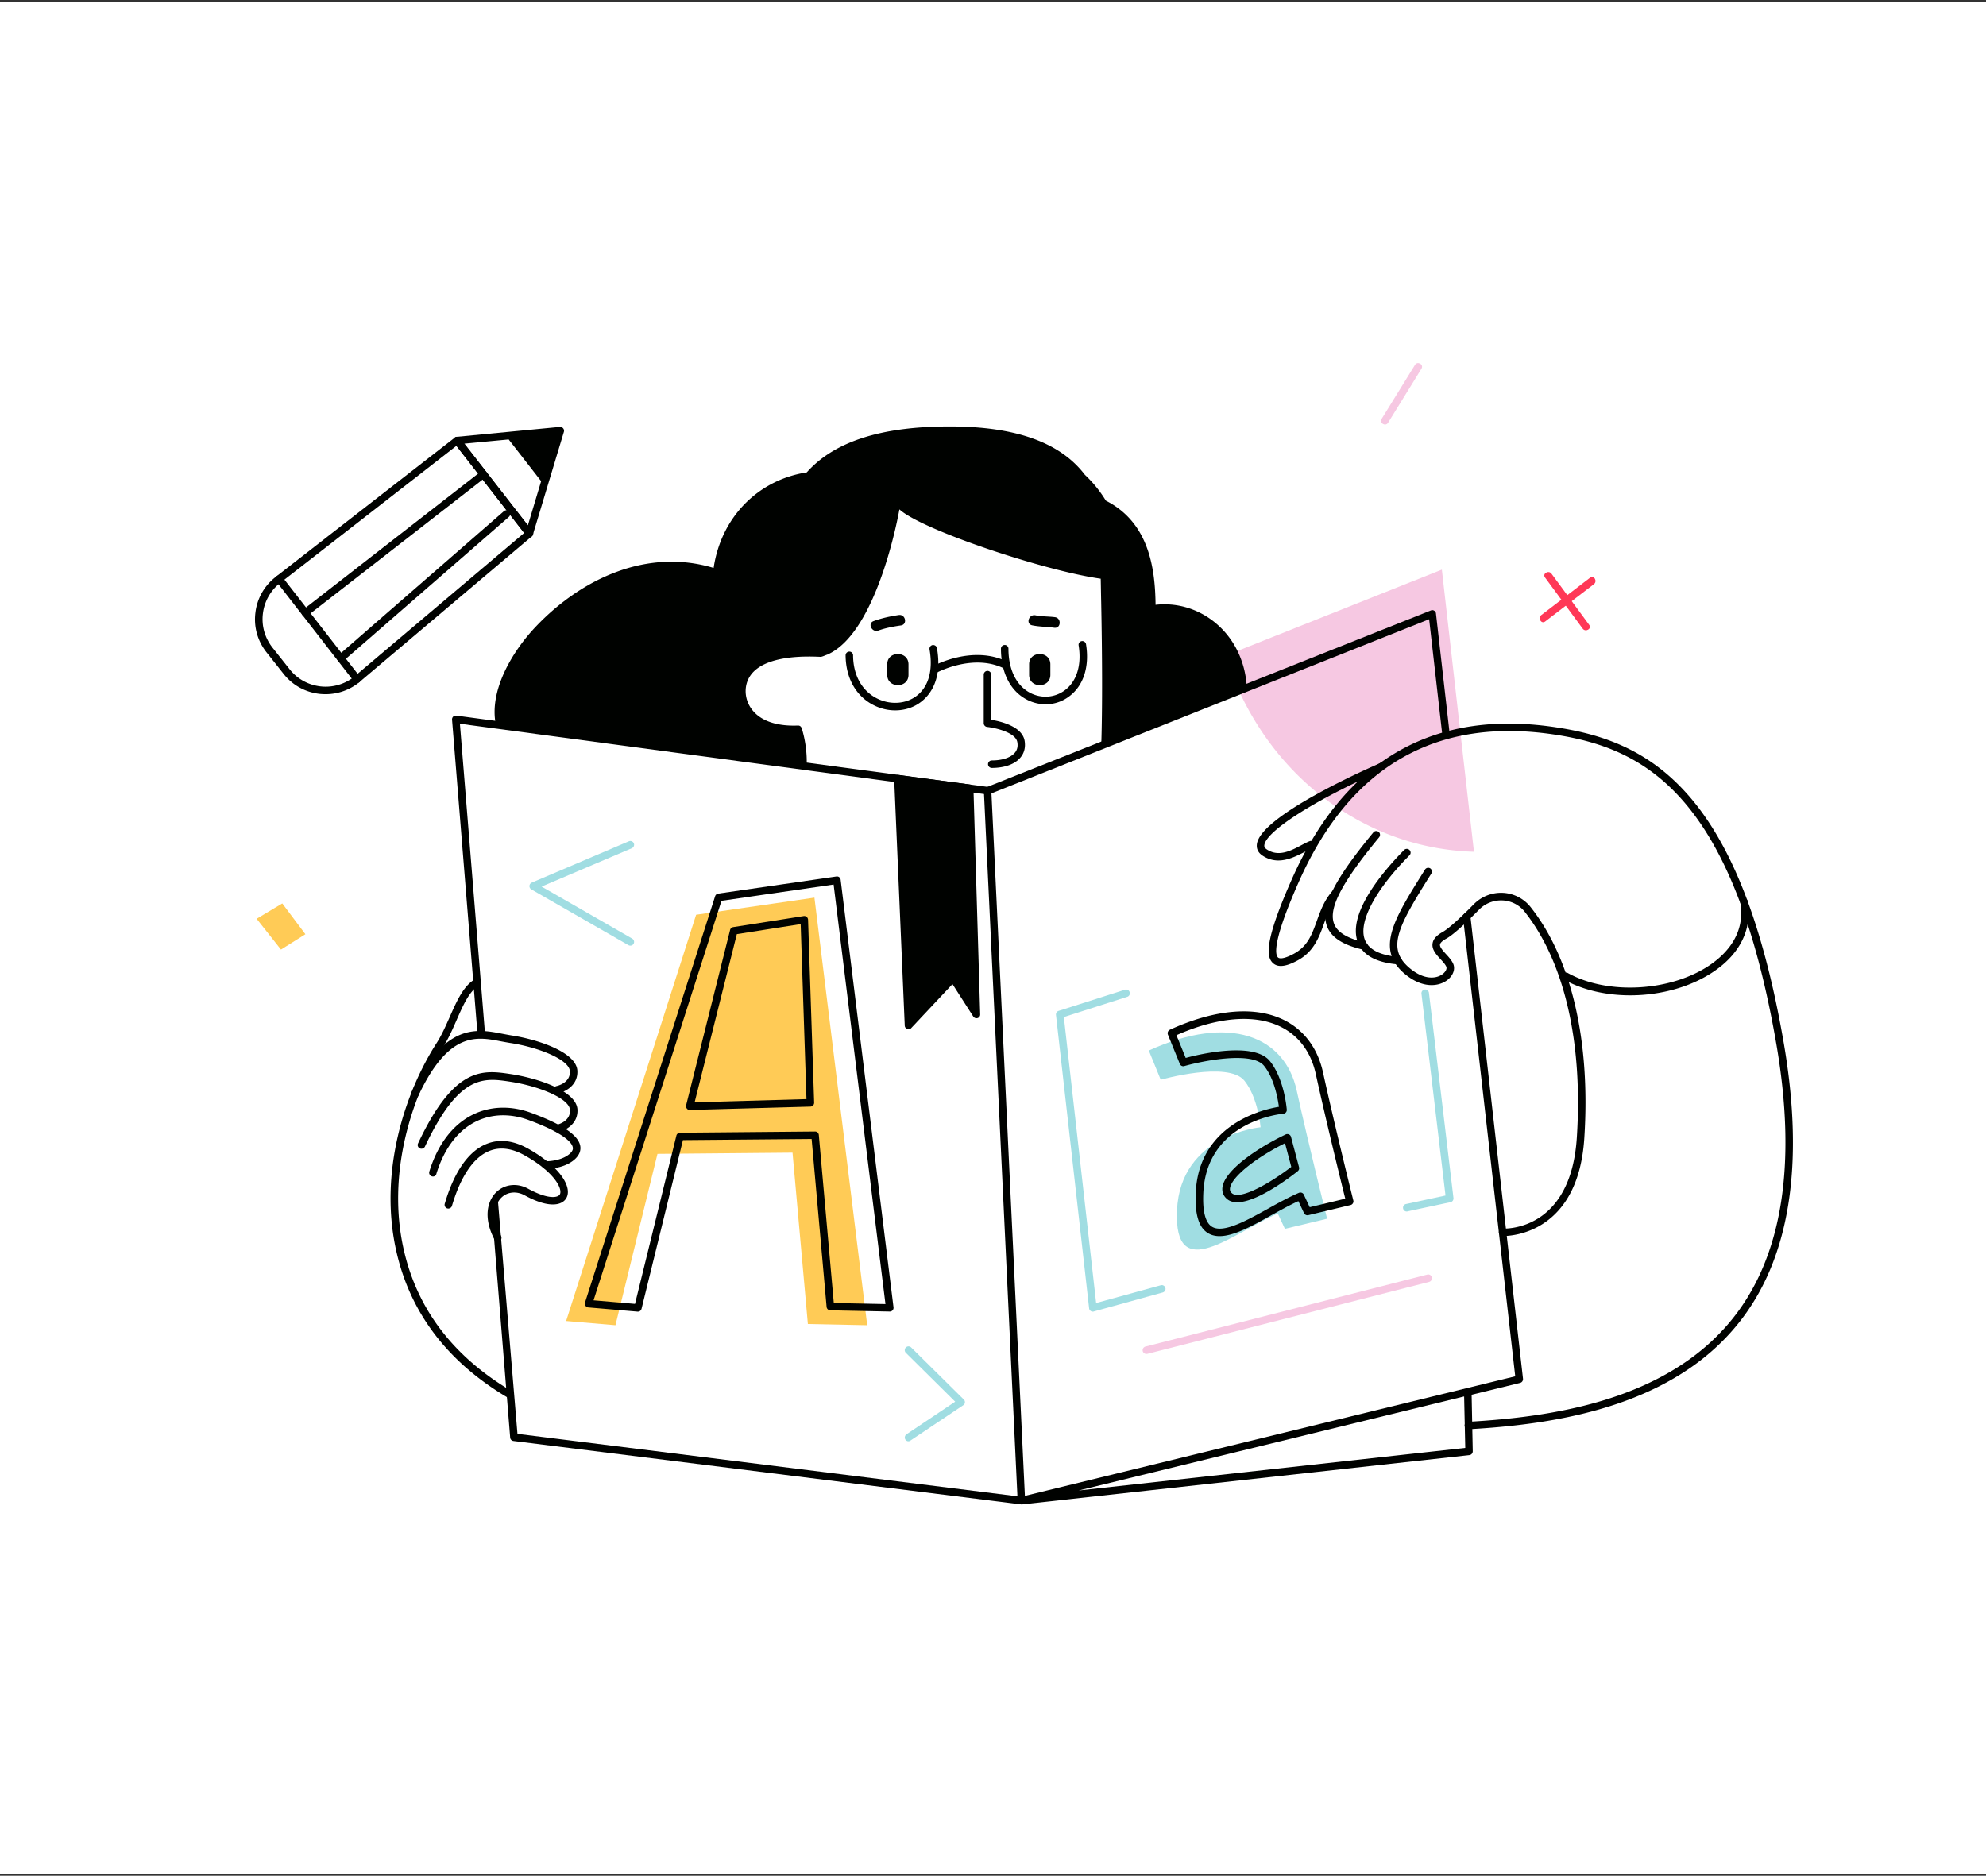 <svg class="mdMax:mx-auto grid md:order-first mdMax:order-first mdMax:overflow-hidden w-full h-full" width="inherit" height="inherit" viewBox="0 0 488 461" fill="none" xmlns="http://www.w3.org/2000/svg"><rect x="0" y="0" width="488" height="461" fill="#333333" stroke="none"/><path fill="#fff" d="M0 .5h488v460H0z"></path><path d="M354.295 139.995l-53.216 21.183c5.611 17.365 17.202 32.453 34.082 41.17a62.884 62.884 0 0 0 27.022 6.992l-7.888-69.345z" fill="#F6C8E2"></path><path d="M63.058 225.808l6.302-3.772 5.68 7.567-6.002 3.772-5.98-7.567zM139.11 324.662l31.943-99.843 29.069-4.209 12.97 105.087-14.58-.299-3.772-42.113-33.185.299-10.325 42.113-12.12-1.035z" fill="#FFCB56"></path><path d="M282.29 258.192l2.921 7.176s16.558-4.692 20.559.23c3.404 4.209 3.979 11.454 3.979 11.454s-19.709 1.748-20.537 20.401c-.827 18.653 14.006 5.359 24.768.805l1.748 3.749 10.372-2.484s-4.554-18.239-7.474-31.51c-2.898-13.271-16.42-18.952-36.336-9.821z" fill="#A0DDE2"></path><path d="M390.492 153.565c-3.081-4.186-6.186-8.395-9.268-12.581-.69-.943-2.299-.023-1.587.943 3.082 4.186 6.187 8.395 9.268 12.581.69.943 2.3.023 1.587-.943z" fill="#FF3857"></path><path d="M390.722 141.973l-11.981 9.177c-.92.713-.023 2.323.942 1.587 4.002-3.059 7.981-6.118 11.982-9.177.92-.713 0-2.323-.943-1.587z" fill="#FF3857"></path><path d="M347.694 89.671l-8.21 13.294c-.621 1.012.966 1.932 1.587.943 2.737-4.439 5.473-8.855 8.21-13.294.644-1.035-.966-1.955-1.587-.943z" fill="#F6C8E2"></path><path d="M87.734 167.848h-.092a.995.995 0 0 1-.644-.345L67.865 142.87c-.161-.184-.207-.437-.184-.69.023-.253.16-.46.345-.621l43.74-34.017a.821.821 0 0 1 .69-.184c.253.023.46.161.621.345l17.754 22.839a.908.908 0 0 1-.138 1.265l-42.36 35.811a.969.969 0 0 1-.599.23zm-17.846-25.392l17.984 23.138 40.935-34.615-16.65-21.413-42.269 32.89z" fill="#000200"></path><path d="M138.374 105.265c-.184-.23-.506-.345-.805-.345l-25.343 2.438c-.345.023-.621.253-.759.552a.936.936 0 0 0 .115.943l17.754 22.839c.184.23.437.368.736.368.046 0 .115 0 .161-.023.345-.069.621-.299.713-.644l7.612-25.254a.924.924 0 0 0-.184-.874zm-8.67 23.874l-15.638-20.102 10.924-1.035 7.98 10.258-3.266 10.879z" fill="#000200"></path><path d="M83.733 162.696a.932.932 0 0 1-.69-.322.919.919 0 0 1 .092-1.311l40.682-35.42a.919.919 0 0 1 1.311.092.92.92 0 0 1-.092 1.311l-40.683 35.42a.948.948 0 0 1-.62.23zM75.04 151.518a.893.893 0 0 1-.736-.368c-.322-.391-.23-.989.16-1.288l43.741-34.017a.913.913 0 0 1 1.288.161c.322.391.23.989-.161 1.288l-43.74 34.017a.869.869 0 0 1-.552.207z" fill="#000200"></path><path d="M80.03 170.608c-.483 0-.966-.023-1.449-.069-3.541-.391-6.692-2.116-8.9-4.922l-4.185-5.29c-2.185-2.76-3.174-6.233-2.737-9.729a12.941 12.941 0 0 1 4.99-8.809l.277-.207c.413-.322.989-.253 1.287.161.322.391.23.989-.16 1.288l-.277.207a11.257 11.257 0 0 0-4.277 7.567c-.368 3.013.483 5.98 2.369 8.372l4.185 5.29c1.886 2.392 4.6 3.887 7.635 4.232a11.253 11.253 0 0 0 8.371-2.484.924.924 0 0 1 1.311.138.915.915 0 0 1-.138 1.288c-2.392 1.932-5.29 2.967-8.302 2.967zM250.968 369.719h-.115l-124.69-15.571a.91.91 0 0 1-.805-.851l-4.554-56.35c-.046-.506.345-.943.851-.989.506-.046.552-2.53.598-2.024l4.898 58.466 122.851 15.341-8.21-172.592-128.784-17.273 6.14 75.785c.046.506-.345.943-.85.989a.94.94 0 0 1-.989-.851l-6.233-76.935a.953.953 0 0 1 .276-.736c.207-.184.483-.276.759-.253l130.67 17.526a.954.954 0 0 1 .805.874l8.302 174.455a.85.85 0 0 1-.299.713.821.821 0 0 1-.621.276z" fill="#000200"></path><path d="M250.968 369.719a.913.913 0 0 1-.897-.759.907.907 0 0 1 .69-1.058l121.563-29.647-12.832-112.861a.895.895 0 0 1 .805-1.012c.529-.046.966.299 1.012.805l12.924 113.666a.954.954 0 0 1-.69 1.012l-11.935 2.921.276 13.892a.945.945 0 0 1-.828.943l-109.973 12.121c-.046-.023-.069-.023-.115-.023zm108.8-26.519l-94.726 23.115 95.002-10.465-.276-12.65zM156.749 322.362h-.069l-12.12-1.035a.956.956 0 0 1-.69-.414.906.906 0 0 1-.115-.805l31.966-99.843a.955.955 0 0 1 .736-.644l29.069-4.209c.253-.023.506.023.69.184a.857.857 0 0 1 .345.621l12.993 105.087a.95.95 0 0 1-.23.736.922.922 0 0 1-.713.299l-14.603-.299c-.46 0-.851-.368-.897-.851l-3.679-41.262-31.622.276-10.164 41.423c-.115.46-.483.736-.897.736zm48.133-2.116l12.694.253-12.74-103.109-27.551 4.002-31.437 98.187 10.188.874 10.165-41.354c.092-.414.46-.69.897-.713l33.184-.299c.483 0 .874.368.92.851l3.68 41.308z" fill="#000200"></path><path d="M299.676 303.801c-1.058 0-2.024-.23-2.874-.759-2.254-1.38-3.22-4.623-2.99-9.867.759-16.859 16.42-20.493 20.444-21.16-.276-2.001-1.149-6.992-3.656-10.074-2.967-3.657-15.155-1.196-19.594.069a.905.905 0 0 1-1.104-.552l-2.92-7.176a.942.942 0 0 1 .46-1.196c11.038-5.06 20.996-5.911 28.079-2.392 4.945 2.484 8.256 6.923 9.567 12.857 2.875 13.11 7.405 31.303 7.451 31.487.069.23.023.483-.115.713-.138.207-.345.368-.575.414l-10.371 2.484a.943.943 0 0 1-1.058-.506l-1.38-2.944c-2.093.943-4.347 2.208-6.531 3.404-4.761 2.668-9.314 5.198-12.833 5.198zm4.094-45.655c3.449 0 6.646.644 8.256 2.622 3.541 4.37 4.139 11.661 4.162 11.96a.923.923 0 0 1-.828.989c-.782.069-18.903 1.909-19.685 19.527-.207 4.462.506 7.222 2.115 8.234 2.737 1.702 8.394-1.426 13.868-4.462 2.506-1.403 5.128-2.829 7.52-3.864.46-.184.989 0 1.196.46l1.448 3.082 8.739-2.093c-.965-3.841-4.737-19.182-7.244-30.636-1.173-5.359-4.139-9.384-8.578-11.592-6.37-3.174-15.477-2.461-25.665 2.047l2.277 5.589c2.093-.575 7.52-1.863 12.419-1.863z" fill="#000200"></path><path d="M268.538 322.362a.895.895 0 0 1-.529-.161.886.886 0 0 1-.391-.667l-8.141-72.105a.924.924 0 0 1 .644-.989l16.305-5.198a.904.904 0 0 1 1.15.598.904.904 0 0 1-.598 1.15l-15.569 4.968 7.934 70.288 15.891-4.37c.483-.138.989.161 1.127.644s-.161.989-.644 1.127l-16.926 4.669c-.092.046-.184.046-.253.046zM345.671 297.752a.91.91 0 0 1-.897-.736.922.922 0 0 1 .713-1.104l9.704-2.093-5.91-49.588a.929.929 0 0 1 .805-1.035.929.929 0 0 1 1.035.805l6.025 50.439c.046.483-.253.92-.713 1.012l-10.532 2.254c-.092.046-.161.046-.23.046z" fill="#A0DDE2"></path><path d="M281.692 332.758a.932.932 0 0 1-.897-.69.938.938 0 0 1 .667-1.127l69.245-17.687c.506-.138.989.161 1.127.667a.938.938 0 0 1-.667 1.127l-69.245 17.687c-.069 0-.138.023-.23.023z" fill="#F6C8E2"></path><path d="M223.234 354.217a.866.866 0 0 1-.759-.414c-.276-.414-.161-.989.253-1.288l11.981-8.027-12.119-12.006a.916.916 0 0 1 0-1.311.916.916 0 0 1 1.311 0l12.924 12.788c.207.184.299.46.276.736a.873.873 0 0 1-.414.667l-12.924 8.648a.81.81 0 0 1-.529.207z" fill="#A0DDE2"></path><path d="M239.194 193.723a.936.936 0 0 0-.805-.897l-17.639-2.369a.849.849 0 0 0-.736.23.879.879 0 0 0-.299.713l2.599 60.674c.023.368.253.69.598.828a.812.812 0 0 0 .322.069c.253 0 .506-.092.667-.299l10.141-10.81 5.106 7.958a.95.95 0 0 0 1.058.391.9.9 0 0 0 .643-.92l-1.655-55.568zM304 295.475c-.92 0-1.748-.207-2.392-.713-.943-.736-1.357-1.725-1.242-2.875.437-4.094 8.141-9.522 15.569-13.087a.93.93 0 0 1 1.288.598l1.978 7.475a.925.925 0 0 1-.322.966c-1.817 1.449-9.912 7.636-14.879 7.636zm11.751-14.513c-7.497 3.749-13.246 8.441-13.522 11.132-.046.506.115.874.552 1.219 2.116 1.633 9.59-2.714 14.511-6.532l-1.541-5.819zM169.489 272.797c-.276 0-.552-.115-.713-.345-.184-.23-.253-.529-.184-.805l10.809-43.102c.092-.368.391-.621.759-.69l17.317-2.714a.877.877 0 0 1 .736.207c.207.161.322.414.345.69l1.495 44.965c0 .253-.092.483-.253.667-.161.184-.391.276-.644.299l-29.621.828h-.046zm11.568-43.217l-10.372 41.331 27.482-.782-1.426-43.01-15.684 2.461zM242.689 195.264a.926.926 0 0 1-.851-.575.925.925 0 0 1 .506-1.196l109.26-43.47a.832.832 0 0 1 .805.069.845.845 0 0 1 .437.69l3.403 29.877a.895.895 0 0 1-.805 1.012c-.506.046-.965-.299-1.011-.805l-3.266-28.681-108.133 43.033c-.115.023-.23.046-.345.046z" fill="#000200"></path><path d="M154.886 232.409c-.161 0-.322-.046-.46-.115l-23.871-13.708a.934.934 0 0 1-.46-.851.941.941 0 0 1 .552-.805l23.871-10.166c.46-.207 1.012.023 1.219.483.207.46-.023 1.012-.483 1.219l-22.169 9.43 22.261 12.788a.936.936 0 0 1 .345 1.265.935.935 0 0 1-.805.46z" fill="#A0DDE2"></path><path d="M243.701 188.732a.923.923 0 0 1-.92-.92c0-.506.414-.92.92-.92 2.576 0 4.646-.69 5.657-1.886.598-.69.805-1.564.621-2.599-.414-2.461-5.634-3.565-7.428-3.749a.924.924 0 0 1-.828-.92v-11.937c0-.506.414-.92.92-.92s.92.414.92.92v11.109c2.185.345 7.612 1.564 8.21 5.175.253 1.564-.092 2.99-1.035 4.094-1.334 1.633-3.909 2.553-7.037 2.553zM252.877 163.248v2.622c0 3.358 5.22 3.358 5.22 0v-2.599c0-3.358-5.22-3.381-5.22-.023zM218.013 163.248v2.622c0 3.358 5.221 3.358 5.221 0v-2.599c0-3.358-5.221-3.381-5.221-.023zM220.842 151.15c-2.116.322-4.186.759-6.186 1.495-1.564.575-.391 2.898 1.173 2.323 1.793-.644 3.679-.989 5.565-1.265 1.656-.253 1.104-2.806-.552-2.553zM259.224 151.679c-1.587-.207-3.219-.138-4.783-.46-1.633-.345-2.461 2.116-.828 2.461 1.794.368 3.61.345 5.427.598 1.679.23 1.84-2.392.184-2.599z" fill="#000200"></path><path d="M303.701 159.246c-3.933-7.268-11.66-11.523-19.755-10.603-.092-9.062-1.656-20.24-12.211-25.599a30.396 30.396 0 0 0-5.152-6.348c-6.071-7.981-17.064-11.891-33.208-11.891-16.742 0-28.332 3.657-35.139 11.293-11.982 1.84-21.043 11.04-22.883 23.483-16.19-4.899-32.311 2.484-43.625 14.352-5.956 6.233-11.591 15.893-9.889 24.15l75.96 10.189c.023-.023.023-.046.023-.046 0-.069.023-.161.023-.23a.914.914 0 0 0 .391-.736c.023-4.554-1.196-8.165-1.265-8.326-.138-.391-.46-.644-.92-.621-4.6.184-8.233-.851-10.464-3.013-2.047-1.978-2.368-4.255-2.368-5.428 0-1.334.367-3.289 2.115-4.945 2.829-2.691 8.44-3.887 16.259-3.496.368.023 1.035-.322 1.702-.552 12.511-5.474 17.708-35.696 17.708-35.696 5.45 5.037 35.737 15.134 49.467 17.043.046 1.978.069 3.91.115 5.796.253 12.765.322 25.507.023 34.914-.023.506 1.242-.414 1.219-.253-.046.644 2.828-1.127 6.37-2.53l28.171-11.201c-.184-3.312-1.012-6.601-2.667-9.706z" fill="#000200"></path><path d="M219.968 174.587c-1.771 0-3.565-.414-5.22-1.242-4.393-2.185-6.922-6.67-6.968-12.282 0-.506.413-.92.919-.92s.92.414.92.92c.023 4.899 2.185 8.763 5.934 10.626 3.196 1.587 6.991 1.357 9.612-.621 3.013-2.254 4.14-6.325 3.243-11.454a.938.938 0 0 1 .736-1.081c.506-.069.989.253 1.081.736 1.403 7.889-1.863 11.684-3.933 13.248-1.794 1.38-4.024 2.07-6.324 2.07zM256.924 173.092a9.974 9.974 0 0 1-4.53-1.104c-4.093-2.07-6.439-6.647-6.439-12.558 0-.506.414-.92.92-.92s.92.414.92.92c0 5.175 1.977 9.154 5.427 10.902 2.714 1.38 5.933 1.15 8.371-.644 2.967-2.162 4.231-6.21 3.449-11.063a.903.903 0 0 1 .759-1.058.93.93 0 0 1 1.058.759c.897 5.566-.644 10.258-4.185 12.857a9.49 9.49 0 0 1-5.75 1.909z" fill="#000200"></path><path d="M229.673 165.479a.93.93 0 0 1-.805-.483.924.924 0 0 1 .368-1.265c.391-.207 9.659-5.198 18.076-1.196.46.207.667.759.437 1.219-.23.46-.759.667-1.242.437-7.543-3.588-16.305 1.104-16.374 1.15a.757.757 0 0 1-.46.138zM438.326 256.467c-10.694-62.215-32.955-74.083-55.4-77.625-30.333-4.807-52.365 7.682-65.45 37.145-6.945 15.64-6.278 19.228-4.691 20.7 1.563 1.472 4.162.368 5.979-.598 4.047-2.139 5.335-5.681 6.577-9.108.667-1.863 1.38-3.795 2.53-5.52 0-.069 0-.161.023-.253.253-.759.506-1.541.713-2.323 0-.023.023-.069.023-.092a.95.95 0 0 0-1.196.161c-2.024 2.277-2.967 4.876-3.864 7.383-1.219 3.381-2.276 6.279-5.703 8.096-2.76 1.472-3.611 1.104-3.841.874-.666-.621-1.494-3.68 5.129-18.607 12.694-28.589 34.059-40.733 63.472-36.064 21.778 3.45 43.373 15.065 53.882 76.13 5.037 29.348 1.449 51.934-10.67 67.183-16.259 20.447-44.914 24.334-65.082 25.484a.924.924 0 0 0-.874.966.93.93 0 0 0 .92.874h.046c20.513-1.173 49.697-5.152 66.416-26.174 12.487-15.663 16.19-38.755 11.061-68.632z" fill="#000200"></path><path d="M335.161 233.421c-.069 0-.138 0-.207-.023-5.059-1.15-7.98-3.082-8.946-5.934-1.541-4.531 1.771-11.155 11.453-22.885a.917.917 0 0 1 1.31-.115c.391.322.437.897.115 1.311-9.083 10.994-12.418 17.319-11.13 21.114.736 2.185 3.242 3.726 7.612 4.738a.907.907 0 0 1 .69 1.104c-.115.391-.483.69-.897.69z" fill="#000200"></path><path d="M343.509 237.009h-.069c-5.359-.46-8.67-2.3-9.82-5.497-2.691-7.314 7.083-18.262 11.407-22.609a.915.915 0 0 1 1.31 0 .916.916 0 0 1 0 1.311c-8.371 8.441-12.579 16.353-10.992 20.677.897 2.438 3.679 3.887 8.256 4.278a.94.94 0 0 1 .851.989c-.069.483-.46.851-.943.851z" fill="#000200"></path><path d="M369.381 303.778h-.207a.924.924 0 0 1-.874-.966c.023-.506.483-.897.966-.874.69.046 16.719.552 18.191-22.356 1.517-23.414-3.036-43.125-12.787-55.476a7.363 7.363 0 0 0-5.427-2.806 7.588 7.588 0 0 0-5.796 2.254c-3.817 3.887-6.531 6.302-8.095 7.153-.919.506-1.448 1.012-1.517 1.426-.092.621.736 1.541 1.494 2.369.667.713 1.334 1.472 1.725 2.3.621 1.334.023 2.967-1.449 4.094-2.115 1.587-6.14 2.116-10.532-1.633-7.129-6.095-2.53-13.432 5.082-25.553a.933.933 0 0 1 1.265-.299.933.933 0 0 1 .299 1.265c-8.095 12.88-11.131 18.285-5.45 23.161 3.564 3.059 6.646 2.76 8.21 1.564.758-.575 1.126-1.334.896-1.84-.252-.575-.85-1.219-1.402-1.817-1.035-1.127-2.208-2.392-1.955-3.91.161-1.035.966-1.932 2.438-2.76.965-.529 3.081-2.162 7.681-6.831a9.405 9.405 0 0 1 7.198-2.806 9.258 9.258 0 0 1 6.784 3.519c10.05 12.719 14.718 32.89 13.177 56.741-1.494 23.345-17.869 24.081-19.915 24.081zM314.118 211.479c-1.287 0-2.644-.345-3.955-1.242-1.242-.851-1.403-1.909-1.334-2.668.644-6.854 26.424-18.308 29.345-19.596.459-.207 2.414-1.242 2.621-.759.207.46-1.403 2.254-1.886 2.461-15.776 6.9-27.941 14.674-28.24 18.078-.023.276.023.598.552.966 2.92 2.001 6.025.345 8.532-.989.782-.414 1.472-.782 2.093-1.012a.924.924 0 0 1 .597 1.748c-.483.161-1.103.506-1.839.897-1.725.874-4.025 2.116-6.486 2.116z" fill="#000200"></path><path d="M400.588 244.622c-5.865 0-11.614-1.265-16.282-3.864a.93.93 0 0 1-.345-1.265.96.96 0 0 1 1.265-.368c9.911 5.543 25.756 4.554 35.3-2.208 3.933-2.783 8.371-7.659 7.106-15.088a.902.902 0 0 1 .759-1.058c.506-.069.989.253 1.058.759 1.104 6.532-1.679 12.535-7.865 16.905-5.772 4.094-13.476 6.187-20.996 6.187zM124.99 343.476a.966.966 0 0 1-.483-.138c-14.465-8.625-23.549-20.516-27.022-35.397-4.622-19.711 2.07-39.606 9.843-51.658 1.196-1.863 2.185-4.117 3.15-6.279 1.771-4.025 3.45-7.82 6.371-9.43a.924.924 0 0 1 1.265.368c.252.437.069 1.012-.368 1.242-2.392 1.311-3.933 4.83-5.566 8.556-.989 2.254-2.001 4.577-3.288 6.555-7.566 11.73-14.075 31.096-9.59 50.232 3.357 14.375 12.165 25.875 26.171 34.224.437.253.575.828.322 1.265a.935.935 0 0 1-.805.46z" fill="#000200"></path><path d="M122.322 305.135c-.345 0-.644-.184-.828-.506-2.852-5.451-1.656-9.568.414-11.592 2.07-2.024 5.174-2.369 7.888-.874 4.806 2.622 7.267 2.254 7.773 1.38.69-1.242-1.104-5.336-8.578-9.545-3.196-1.817-6.14-2.185-8.762-1.127-3.863 1.564-7.037 6.233-9.176 13.501-.138.483-.667.759-1.149.621-.483-.138-.759-.667-.621-1.15 2.299-7.843 5.841-12.926 10.256-14.697 3.174-1.288 6.646-.874 10.349 1.219 7.98 4.531 10.717 9.499 9.291 12.052-1.012 1.84-4.255 2.645-10.257-.644-2.001-1.104-4.254-.874-5.726.575-1.587 1.564-2.438 4.853-.069 9.43.23.46.069 1.012-.391 1.242a.937.937 0 0 1-.414.115z" fill="#000200"></path><path d="M106.385 289.15c-.092 0-.184-.023-.276-.046a.945.945 0 0 1-.621-1.15c2.07-6.716 5.749-11.546 10.648-13.984 4.3-2.139 9.383-2.3 14.327-.483 7.704 2.829 11.683 5.497 12.12 8.188.138.874-.023 2.162-1.587 3.45-2.737 2.231-6.761 2.139-6.945 2.116-.506-.023-.92-.437-.897-.943.023-.506.437-.851.943-.897.023 0 3.541.069 5.726-1.702 1.081-.874.966-1.495.92-1.702-.138-.897-1.518-3.312-10.947-6.762-4.461-1.633-9.038-1.495-12.878.414-4.439 2.208-7.796 6.647-9.705 12.88-.069.368-.437.621-.828.621z" fill="#000200"></path><path d="M103.556 282.319a.756.756 0 0 1-.391-.092.9.9 0 0 1-.437-1.219c8.992-19.136 16.029-18.055 22.86-17.02 6.462.989 16.052 4.094 16.305 8.694.184 3.588-3.013 5.198-4.715 5.543-.506.092-.989-.23-1.081-.713a.889.889 0 0 1 .713-1.081c.138-.023 3.404-.759 3.243-3.634-.138-2.852-7.704-5.888-14.672-6.946-6.486-.989-12.557-1.909-20.974 15.962a.977.977 0 0 1-.851.506z" fill="#000200"></path><path d="M101.924 269.83a.756.756 0 0 1-.391-.092.898.898 0 0 1-.437-1.219c8.095-17.227 16.029-15.686 22.399-14.444.736.138 1.449.276 2.139.391 6.393.966 16.006 4.094 16.236 8.694.184 3.588-3.013 5.198-4.715 5.543-.506.092-.989-.207-1.081-.713a.889.889 0 0 1 .713-1.081c.138-.023 3.404-.759 3.243-3.634-.138-2.852-7.704-5.888-14.672-6.946-.713-.115-1.449-.253-2.208-.391-6.048-1.173-12.878-2.53-20.376 13.409a1.025 1.025 0 0 1-.85.483z" fill="#000200"></path></svg>